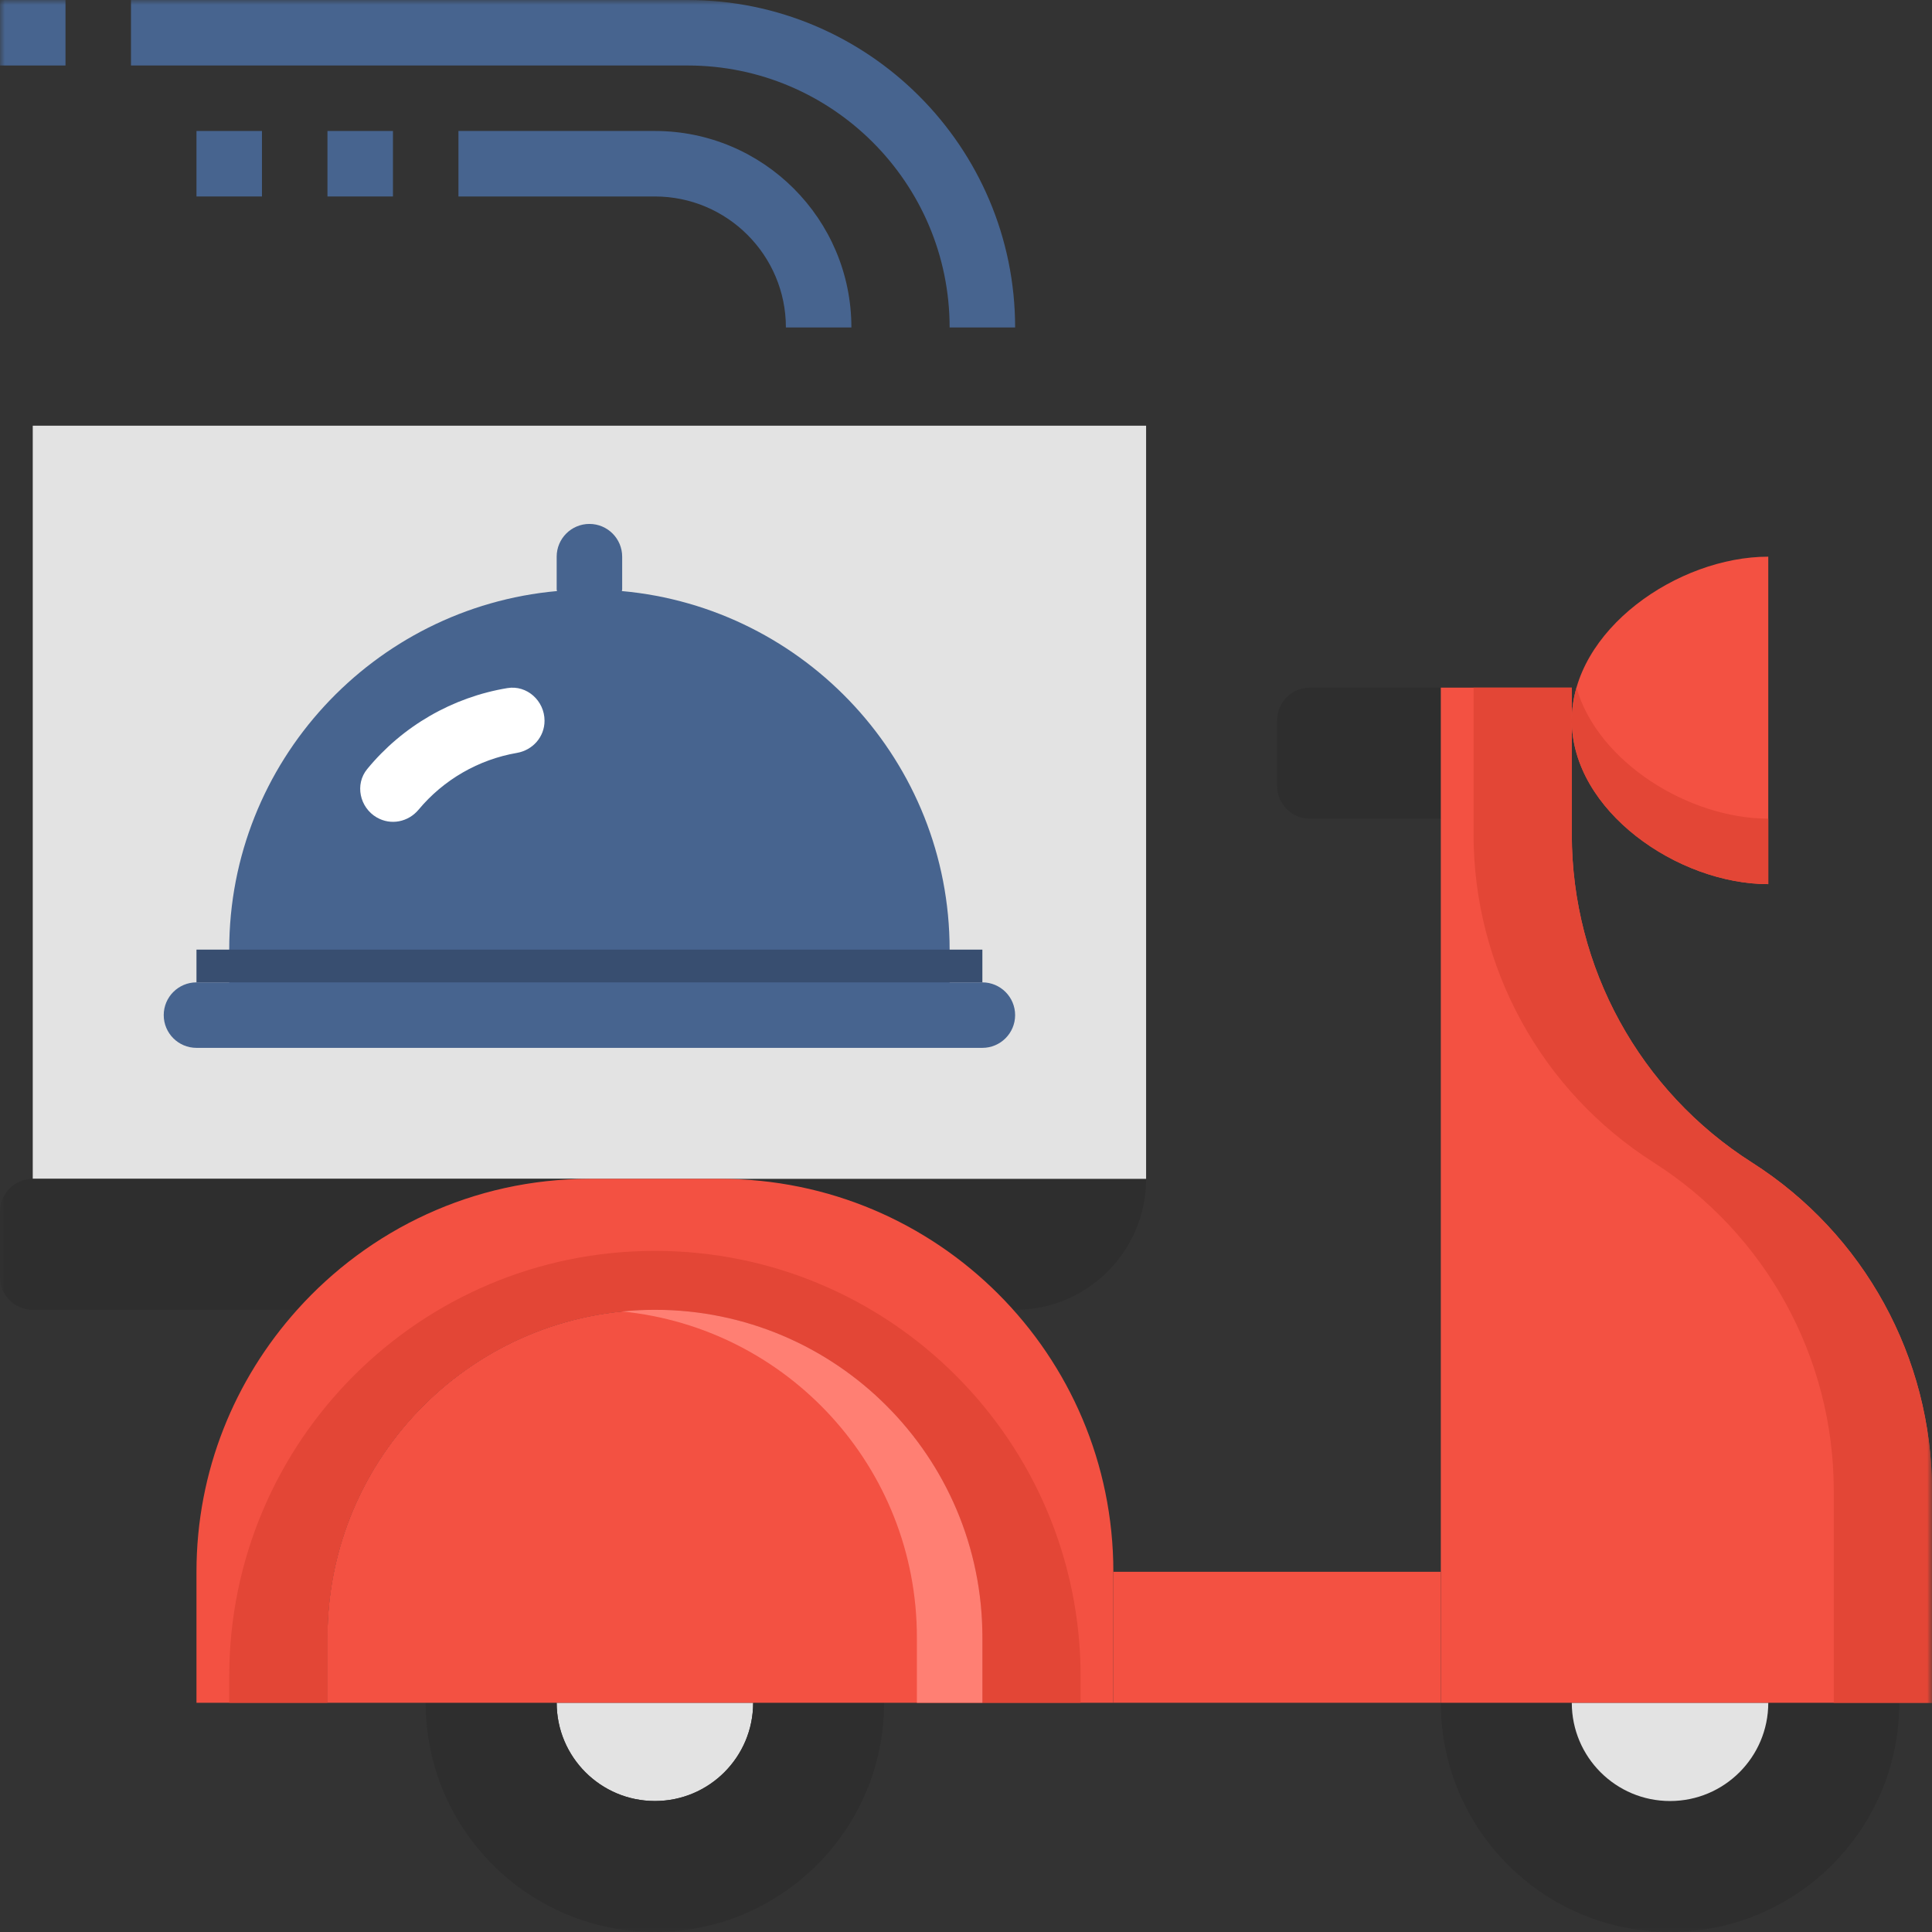<svg width="200" height="200" viewBox="0 0 200 200" fill="none" xmlns="http://www.w3.org/2000/svg">
<rect x="0" y="0" width="200" height="200" fill="#333333" stroke="none"/>
<path fill-rule="evenodd" clip-rule="evenodd" d="M104.834 135.593H105.085C112.573 135.593 118.644 129.522 118.644 122.034H77.966V122.203C88.627 123.088 98.095 128.078 104.834 135.593Z" fill="#2E2E2E"/>
<mask id="mask0_0_5039" style="mask-type:alpha" maskUnits="userSpaceOnUse" x="0" y="0" width="200" height="200">
<path fill-rule="evenodd" clip-rule="evenodd" d="M0 200H200V0H0V200Z" fill="white"/>
</mask>
<g mask="url(#mask0_0_5039)">
<path fill-rule="evenodd" clip-rule="evenodd" d="M3.39 122.034H118.644V44.068H3.39V122.034Z" fill="#E3E3E3"/>
<path fill-rule="evenodd" clip-rule="evenodd" d="M61.017 122.034H3.39C1.519 122.034 0 123.553 0 125.424V132.203C0 134.075 1.519 135.593 3.39 135.593H30.759C38.207 127.288 48.983 122.034 61.017 122.034Z" fill="#2E2E2E"/>
<path fill-rule="evenodd" clip-rule="evenodd" d="M67.797 186.441C73.413 186.441 77.966 181.888 77.966 176.271H57.627C57.627 181.888 62.18 186.441 67.797 186.441Z" fill="#E3E3E3"/>
<path fill-rule="evenodd" clip-rule="evenodd" d="M67.797 186.441C62.18 186.441 57.627 181.888 57.627 176.271H44.068C44.068 189.376 54.691 200 67.797 200C80.902 200 91.525 189.376 91.525 176.271H77.966C77.966 181.888 73.413 186.441 67.797 186.441Z" fill="#2E2E2E"/>
<path fill-rule="evenodd" clip-rule="evenodd" d="M172.881 186.441C167.264 186.441 162.712 181.888 162.712 176.271H149.153C149.153 189.376 159.776 200 172.881 200C185.986 200 196.61 189.376 196.61 176.271H183.051C183.051 181.888 178.498 186.441 172.881 186.441Z" fill="#2E2E2E"/>
<path fill-rule="evenodd" clip-rule="evenodd" d="M172.881 186.441C178.498 186.441 183.051 181.888 183.051 176.271H162.712C162.712 181.888 167.264 186.441 172.881 186.441Z" fill="#E3E3E3"/>
<path fill-rule="evenodd" clip-rule="evenodd" d="M132.203 74.576V81.356C132.203 83.227 133.722 84.746 135.593 84.746H149.153V71.186H135.593C133.722 71.186 132.203 72.705 132.203 74.576Z" fill="#2E2E2E"/>
<path fill-rule="evenodd" clip-rule="evenodd" d="M115.254 176.271H149.153V162.712H115.254V176.271Z" fill="#F35142"/>
<path fill-rule="evenodd" clip-rule="evenodd" d="M74.576 122.034H61.017C48.983 122.034 38.207 127.288 30.759 135.593C24.302 142.793 20.339 152.278 20.339 162.712V176.271H33.898V169.492C33.898 150.77 49.075 135.593 67.797 135.593C86.519 135.593 101.695 150.77 101.695 169.492V176.271H115.254V162.712C115.254 140.247 97.041 122.034 74.576 122.034Z" fill="#F35142"/>
<path fill-rule="evenodd" clip-rule="evenodd" d="M67.797 135.593C49.075 135.593 33.898 150.77 33.898 169.492V176.271H101.695V169.492C101.695 150.77 86.519 135.593 67.797 135.593Z" fill="#F35142"/>
<path fill-rule="evenodd" clip-rule="evenodd" d="M181.356 120.339C169.742 112.949 162.712 100.139 162.712 86.376V74.576V71.186H149.153V176.271H200V154.302C200 140.539 192.97 127.729 181.356 120.339Z" fill="#F35142"/>
<path fill-rule="evenodd" clip-rule="evenodd" d="M183.051 91.525V57.627C173.692 57.627 162.712 65.217 162.712 74.576C162.712 83.936 173.692 91.525 183.051 91.525Z" fill="#F35142"/>
<path fill-rule="evenodd" clip-rule="evenodd" d="M181.356 120.339C169.742 112.949 162.712 100.139 162.712 86.376V74.576V71.186H152.542V74.576V86.376C152.542 100.139 159.573 112.949 171.186 120.339C182.8 127.729 189.83 140.539 189.83 154.302V176.271H200V154.302C200 140.539 192.969 127.729 181.356 120.339Z" fill="#E34636"/>
<path fill-rule="evenodd" clip-rule="evenodd" d="M163.196 71.186C162.882 72.281 162.712 73.414 162.712 74.576C162.712 83.936 173.692 91.525 183.051 91.525V84.746C174.851 84.746 165.413 78.922 163.196 71.186Z" fill="#E34636"/>
<path fill-rule="evenodd" clip-rule="evenodd" d="M67.797 129.491C43.458 129.491 23.729 149.221 23.729 173.559V176.271H33.898V169.491C33.898 150.77 49.075 135.593 67.797 135.593C86.519 135.593 101.695 150.77 101.695 169.491V176.271H111.864V173.559C111.864 149.221 92.135 129.491 67.797 129.491Z" fill="#E34636"/>
<path fill-rule="evenodd" clip-rule="evenodd" d="M67.797 135.593C66.651 135.593 65.522 135.654 64.407 135.763C81.536 137.464 94.915 151.912 94.915 169.492V176.271H101.695V169.492C101.695 150.77 86.519 135.593 67.797 135.593Z" fill="#FF7F73"/>
<path fill-rule="evenodd" clip-rule="evenodd" d="M105.085 33.898H98.305C98.305 18.946 86.139 6.78 71.186 6.78H13.559V0H71.186C89.878 0 105.085 15.207 105.085 33.898Z" fill="#47648F"/>
<path fill-rule="evenodd" clip-rule="evenodd" d="M88.136 33.898H81.356C81.356 26.42 75.275 20.339 67.797 20.339H47.458V13.559H67.797C79.014 13.559 88.136 22.681 88.136 33.898Z" fill="#47648F"/>
<path fill-rule="evenodd" clip-rule="evenodd" d="M33.898 20.339H40.678V13.559H33.898V20.339Z" fill="#47648F"/>
<path fill-rule="evenodd" clip-rule="evenodd" d="M0 6.78H6.78V0H0V6.78Z" fill="#47648F"/>
<path fill-rule="evenodd" clip-rule="evenodd" d="M20.339 20.339H27.119V13.559H20.339V20.339Z" fill="#47648F"/>
<path fill-rule="evenodd" clip-rule="evenodd" d="M101.695 108.474H20.339C18.468 108.474 16.949 106.956 16.949 105.085C16.949 103.213 18.468 101.695 20.339 101.695H101.695C103.566 101.695 105.085 103.213 105.085 105.085C105.085 106.956 103.566 108.474 101.695 108.474Z" fill="#47648F"/>
<path fill-rule="evenodd" clip-rule="evenodd" d="M64.373 61.187C64.376 61.129 64.407 61.078 64.407 61.017V57.627C64.407 55.756 62.888 54.237 61.017 54.237C59.146 54.237 57.627 55.756 57.627 57.627V61.017C57.627 61.078 57.658 61.129 57.661 61.187C38.668 62.892 23.729 78.878 23.729 98.305V105.085H98.305V98.305C98.305 78.878 83.366 62.892 64.373 61.187Z" fill="#47648F"/>
<path fill-rule="evenodd" clip-rule="evenodd" d="M39.017 84.627L39.007 84.624C37.231 83.597 36.709 81.193 38.014 79.61C41.668 75.159 46.847 72.17 52.526 71.231C54.549 70.895 56.37 72.549 56.37 74.604V74.614C56.37 76.278 55.153 77.654 53.515 77.939C49.539 78.624 45.912 80.716 43.329 83.82C42.261 85.099 40.458 85.461 39.017 84.627Z" fill="white"/>
<path fill-rule="evenodd" clip-rule="evenodd" d="M20.339 101.695H101.695V98.305H20.339V101.695Z" fill="#384E70"/>
</g>
</svg>
